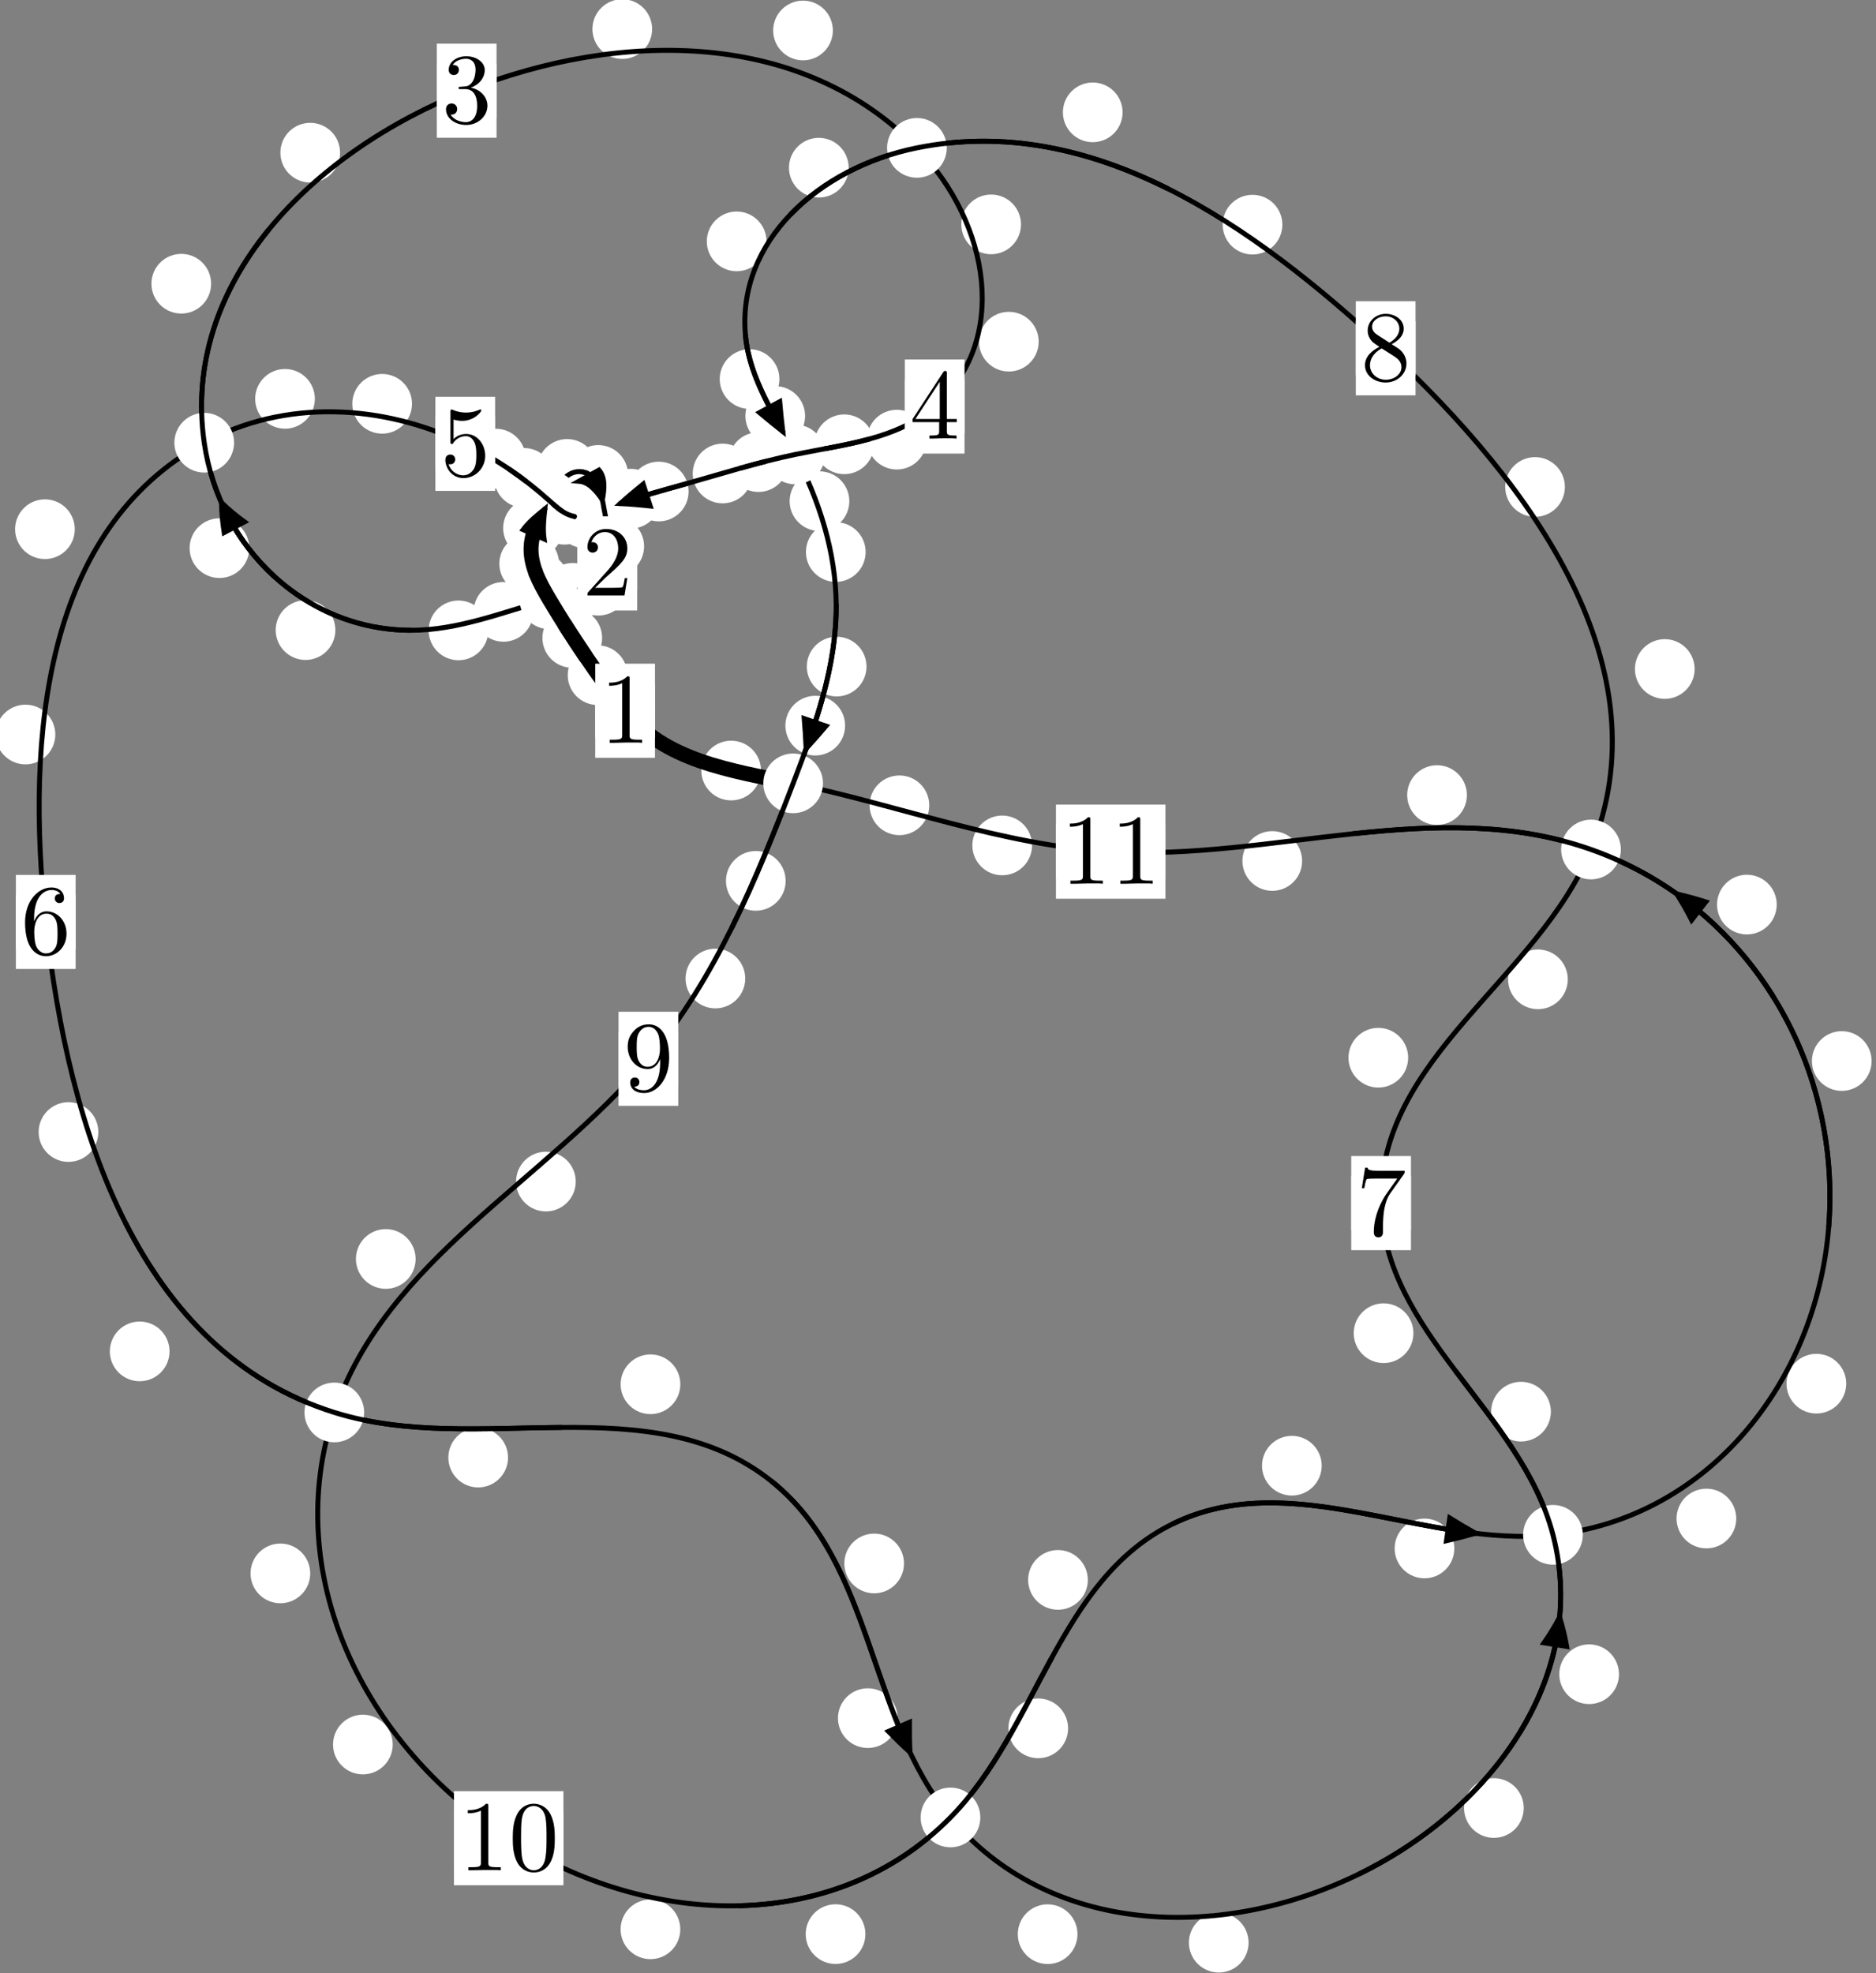 <?xml version="1.0"?>
<!-- Created by MetaPost 1.999 on 2021.07.05:2356 -->
<svg version="1.1" xmlns="http://www.w3.org/2000/svg" xmlns:xlink="http://www.w3.org/1999/xlink" width="187.842" height="197.567" viewBox="0 0 187.842 197.567">
<rect x="0" y="0" width="187.842" height="197.567" fill="#808080" stroke="none"/>
<!-- Original BoundingBox: -55.438110 -137.487930 132.403885 60.078598 -->
  <defs>
    <g transform="scale(0.01,0.01)" id="GLYPHcmr10_48">
      <path style="fill-rule: evenodd;" d="M460 -320C460 -400,455 -480,420 -554C374 -650,292 -666,250 -666C190 -666,117 -640,76 -547C44 -478,39 -400,39 -320C39 -245,43 -155,84 -79C127 2,200 22,249 22C303 22,379 1,423 -94C455 -163,460 -241,460 -320M249 -0C210 -0,151 -25,133 -121C122 -181,122 -273,122 -332C122 -396,122 -462,130 -516C149 -635,224 -644,249 -644C282 -644,348 -626,367 -527C377 -471,377 -395,377 -332C377 -257,377 -189,366 -125C351 -30,294 -0,249 -0"></path>
    </g>
    <g transform="scale(0.01,0.01)" id="GLYPHcmr10_49">
      <path style="fill-rule: evenodd;" d="M294 -640C294 -664,294 -666,271 -666C209 -602,121 -602,89 -602L89 -571C109 -571,168 -571,220 -597L220 -79C220 -43,217 -31,127 -31L95 -31L95 -0L257 -0L130 -3L217 -3L257 -3L297 -3L384 -3L419 -0L419 -31L387 -31C297 -31,294 -42,294 -79"></path>
    </g>
    <g transform="scale(0.01,0.01)" id="GLYPHcmr10_50">
      <path style="fill-rule: evenodd;" d="M127 -77L233 -180C389 -318,449 -372,449 -472C449 -586,359 -666,237 -666C124 -666,50 -574,50 -485C50 -429,100 -429,103 -429C120 -429,155 -441,155 -482C155 -508,137 -534,102 -534C94 -534,92 -534,89 -533C112 -598,166 -635,224 -635C315 -635,358 -554,358 -472C358 -392,308 -313,253 -251L61 -37C50 -26,50 -24,50 -0L421 -0L449 -174L424 -174C419 -144,412 -100,402 -85C395 -77,329 -77,307 -77"></path>
    </g>
    <g transform="scale(0.01,0.01)" id="GLYPHcmr10_51">
      <path style="fill-rule: evenodd;" d="M290 -352C372 -379,430 -449,430 -528C430 -610,342 -666,246 -666C145 -666,69 -606,69 -530C69 -497,91 -478,120 -478C151 -478,171 -500,171 -529C171 -579,124 -579,109 -579C140 -628,206 -641,242 -641C283 -641,338 -619,338 -529C338 -517,336 -459,310 -415C280 -367,246 -364,221 -363C213 -362,189 -360,182 -360C174 -359,167 -358,167 -348C167 -337,174 -337,191 -337L235 -337C317 -337,354 -269,354 -171C354 -35,285 -6,241 -6C198 -6,123 -23,88 -82C123 -77,154 -99,154 -137C154 -173,127 -193,98 -193C74 -193,42 -179,42 -135C42 -44,135 22,244 22C366 22,457 -69,457 -171C457 -253,394 -331,290 -352"></path>
    </g>
    <g transform="scale(0.01,0.01)" id="GLYPHcmr10_52">
      <path style="fill-rule: evenodd;" d="M294 -165L294 -78C294 -42,292 -31,218 -31L197 -31L197 -0L332 -0L238 -3L290 -3L332 -3L374 -3L427 -3L468 -0L468 -31L447 -31C373 -31,371 -42,371 -78L371 -165L471 -165L471 -196L371 -196L371 -651C371 -671,371 -677,355 -677C346 -677,343 -677,335 -665L28 -196L28 -165M300 -196L56 -196L300 -569"></path>
    </g>
    <g transform="scale(0.01,0.01)" id="GLYPHcmr10_53">
      <path style="fill-rule: evenodd;" d="M449 -201C449 -320,367 -420,259 -420C211 -420,168 -404,132 -369L132 -564C152 -558,185 -551,217 -551C340 -551,410 -642,410 -655C410 -661,407 -666,400 -666C399 -666,397 -666,392 -663C372 -654,323 -634,256 -634C216 -634,170 -641,123 -662C115 -665,113 -665,111 -665C101 -665,101 -657,101 -641L101 -345C101 -327,101 -319,115 -319C122 -319,124 -322,128 -328C139 -344,176 -398,257 -398C309 -398,334 -352,342 -334C358 -297,360 -258,360 -208C360 -173,360 -113,336 -71C312 -32,275 -6,229 -6C156 -6,99 -59,82 -118C85 -117,88 -116,99 -116C132 -116,149 -141,149 -165C149 -189,132 -214,99 -214C85 -214,50 -207,50 -161C50 -75,119 22,231 22C347 22,449 -74,449 -201"></path>
    </g>
    <g transform="scale(0.01,0.01)" id="GLYPHcmr10_54">
      <path style="fill-rule: evenodd;" d="M132 -328L132 -352C132 -605,256 -641,307 -641C331 -641,373 -635,395 -601C380 -601,340 -601,340 -556C340 -525,364 -510,386 -510C402 -510,432 -519,432 -558C432 -618,388 -666,305 -666C177 -666,42 -537,42 -316C42 -49,158 22,251 22C362 22,457 -72,457 -204C457 -331,368 -427,257 -427C189 -427,152 -376,132 -328M251 -6C188 -6,158 -66,152 -81C134 -128,134 -208,134 -226C134 -304,166 -404,256 -404C272 -404,318 -404,349 -342C367 -305,367 -254,367 -205C367 -157,367 -107,350 -71C320 -11,274 -6,251 -6"></path>
    </g>
    <g transform="scale(0.01,0.01)" id="GLYPHcmr10_55">
      <path style="fill-rule: evenodd;" d="M476 -609C485 -621,485 -623,485 -644L242 -644C120 -644,118 -657,114 -676L89 -676L56 -470L81 -470C84 -486,93 -549,106 -561C113 -567,191 -567,204 -567L411 -567C400 -551,321 -442,299 -409C209 -274,176 -135,176 -33C176 -23,176 22,222 22C268 22,268 -23,268 -33L268 -84C268 -139,271 -194,279 -248C283 -271,297 -357,341 -419"></path>
    </g>
    <g transform="scale(0.01,0.01)" id="GLYPHcmr10_56">
      <path style="fill-rule: evenodd;" d="M163 -457C117 -487,113 -521,113 -538C113 -599,178 -641,249 -641C322 -641,386 -589,386 -517C386 -460,347 -412,287 -377M309 -362C381 -399,430 -451,430 -517C430 -609,341 -666,250 -666C150 -666,69 -592,69 -499C69 -481,71 -436,113 -389C124 -377,161 -352,186 -335C128 -306,42 -250,42 -151C42 -45,144 22,249 22C362 22,457 -61,457 -168C457 -204,446 -249,408 -291C389 -312,373 -322,309 -362M209 -320L332 -242C360 -223,407 -193,407 -132C407 -58,332 -6,250 -6C164 -6,92 -68,92 -151C92 -209,124 -273,209 -320"></path>
    </g>
    <g transform="scale(0.01,0.01)" id="GLYPHcmr10_57">
      <path style="fill-rule: evenodd;" d="M367 -318L367 -286C367 -52,263 -6,205 -6C188 -6,134 -8,107 -42C151 -42,159 -71,159 -88C159 -119,135 -134,113 -134C97 -134,67 -125,67 -86C67 -19,121 22,206 22C335 22,457 -114,457 -329C457 -598,342 -666,253 -666C198 -666,149 -648,106 -603C65 -558,42 -516,42 -441C42 -316,130 -218,242 -218C303 -218,344 -260,367 -318M243 -241C227 -241,181 -241,150 -304C132 -341,132 -391,132 -440C132 -494,132 -541,153 -578C180 -628,218 -641,253 -641C299 -641,332 -607,349 -562C361 -530,365 -467,365 -421C365 -338,331 -241,243 -241"></path>
    </g>
  </defs>
  <path d="M62.825 67.597C62.825 66.804,62.51 66.044,61.949 65.484C61.389 64.923,60.629 64.608,59.836 64.608C59.043 64.608,58.283 64.923,57.723 65.484C57.162 66.044,56.847 66.804,56.847 67.597C56.847 68.39,57.162 69.15,57.723 69.71C58.283 70.271,59.043 70.586,59.836 70.586C60.629 70.586,61.389 70.271,61.949 69.71C62.51 69.15,62.825 68.39,62.825 67.597Z" style="fill: rgb(100%,100%,100%);stroke: none;"></path>
  <path d="M65.58 71.159C65.58 70.366,65.265 69.606,64.704 69.045C64.144 68.485,63.384 68.17,62.591 68.17C61.798 68.17,61.038 68.485,60.478 69.045C59.917 69.606,59.602 70.366,59.602 71.159C59.602 71.951,59.917 72.711,60.478 73.272C61.038 73.832,61.798 74.147,62.591 74.147C63.384 74.147,64.144 73.832,64.704 73.272C65.265 72.711,65.58 71.951,65.58 71.159Z" style="fill: rgb(100%,100%,100%);stroke: none;"></path>
  <path d="M56.966 58.28C56.966 57.487,56.651 56.727,56.091 56.166C55.53 55.606,54.77 55.291,53.977 55.291C53.185 55.291,52.425 55.606,51.864 56.166C51.304 56.727,50.989 57.487,50.989 58.28C50.989 59.072,51.304 59.833,51.864 60.393C52.425 60.954,53.185 61.268,53.977 61.268C54.77 61.268,55.53 60.954,56.091 60.393C56.651 59.833,56.966 59.072,56.966 58.28Z" style="fill: rgb(100%,100%,100%);stroke: none;"></path>
  <path d="M60.29 63.871C60.29 63.078,59.975 62.318,59.414 61.757C58.854 61.197,58.093 60.882,57.301 60.882C56.508 60.882,55.748 61.197,55.187 61.757C54.627 62.318,54.312 63.078,54.312 63.871C54.312 64.663,54.627 65.423,55.187 65.984C55.748 66.544,56.508 66.859,57.301 66.859C58.093 66.859,58.854 66.544,59.414 65.984C59.975 65.423,60.29 64.663,60.29 63.871Z" style="fill: rgb(100%,100%,100%);stroke: none;"></path>
  <path d="M56.36 52.874C56.36 52.082,56.045 51.322,55.484 50.761C54.924 50.201,54.164 49.886,53.371 49.886C52.578 49.886,51.818 50.201,51.258 50.761C50.697 51.322,50.382 52.082,50.382 52.874C50.382 53.667,50.697 54.427,51.258 54.988C51.818 55.548,52.578 55.863,53.371 55.863C54.164 55.863,54.924 55.548,55.484 54.988C56.045 54.427,56.36 53.667,56.36 52.874Z" style="fill: rgb(100%,100%,100%);stroke: none;"></path>
  <path d="M55.977 56.437C55.977 55.644,55.662 54.884,55.101 54.324C54.541 53.763,53.781 53.448,52.988 53.448C52.195 53.448,51.435 53.763,50.875 54.324C50.314 54.884,49.999 55.644,49.999 56.437C49.999 57.23,50.314 57.99,50.875 58.55C51.435 59.111,52.195 59.426,52.988 59.426C53.781 59.426,54.541 59.111,55.101 58.55C55.662 57.99,55.977 57.23,55.977 56.437Z" style="fill: rgb(100%,100%,100%);stroke: none;"></path>
  <path d="M58.772 48.599C58.772 47.806,58.457 47.046,57.896 46.486C57.336 45.925,56.576 45.61,55.783 45.61C54.99 45.61,54.23 45.925,53.67 46.486C53.109 47.046,52.794 47.806,52.794 48.599C52.794 49.392,53.109 50.152,53.67 50.712C54.23 51.273,54.99 51.588,55.783 51.588C56.576 51.588,57.336 51.273,57.896 50.712C58.457 50.152,58.772 49.392,58.772 48.599Z" style="fill: rgb(100%,100%,100%);stroke: none;"></path>
  <path d="M57.27 51.526C57.27 50.733,56.955 49.973,56.394 49.412C55.834 48.852,55.074 48.537,54.281 48.537C53.488 48.537,52.728 48.852,52.168 49.412C51.607 49.973,51.292 50.733,51.292 51.526C51.292 52.318,51.607 53.079,52.168 53.639C52.728 54.2,53.488 54.515,54.281 54.515C55.074 54.515,55.834 54.2,56.394 53.639C56.955 53.079,57.27 52.318,57.27 51.526Z" style="fill: rgb(100%,100%,100%);stroke: none;"></path>
  <path d="M62.891 47.551C62.891 46.758,62.576 45.998,62.016 45.438C61.455 44.877,60.695 44.562,59.903 44.562C59.11 44.562,58.35 44.877,57.789 45.438C57.229 45.998,56.914 46.758,56.914 47.551C56.914 48.344,57.229 49.104,57.789 49.664C58.35 50.225,59.11 50.54,59.903 50.54C60.695 50.54,61.455 50.225,62.016 49.664C62.576 49.104,62.891 48.344,62.891 47.551Z" style="fill: rgb(100%,100%,100%);stroke: none;"></path>
  <path d="M59.772 46.948C59.772 46.155,59.457 45.395,58.897 44.835C58.336 44.274,57.576 43.959,56.784 43.959C55.991 43.959,55.231 44.274,54.67 44.835C54.11 45.395,53.795 46.155,53.795 46.948C53.795 47.741,54.11 48.501,54.67 49.061C55.231 49.622,55.991 49.937,56.784 49.937C57.576 49.937,58.336 49.622,58.897 49.061C59.457 48.501,59.772 47.741,59.772 46.948Z" style="fill: rgb(100%,100%,100%);stroke: none;"></path>
  <path d="M63.8 52.844C63.8 52.052,63.485 51.292,62.924 50.731C62.364 50.171,61.604 49.856,60.811 49.856C60.018 49.856,59.258 50.171,58.698 50.731C58.137 51.292,57.822 52.052,57.822 52.844C57.822 53.637,58.137 54.397,58.698 54.958C59.258 55.518,60.018 55.833,60.811 55.833C61.604 55.833,62.364 55.518,62.924 54.958C63.485 54.397,63.8 53.637,63.8 52.844Z" style="fill: rgb(100%,100%,100%);stroke: none;"></path>
  <path d="M63.208 49.405C63.208 48.612,62.893 47.852,62.332 47.292C61.772 46.731,61.012 46.416,60.219 46.416C59.426 46.416,58.666 46.731,58.106 47.292C57.545 47.852,57.23 48.612,57.23 49.405C57.23 50.198,57.545 50.958,58.106 51.518C58.666 52.079,59.426 52.394,60.219 52.394C61.012 52.394,61.772 52.079,62.332 51.518C62.893 50.958,63.208 50.198,63.208 49.405Z" style="fill: rgb(100%,100%,100%);stroke: none;"></path>
  <path d="M62.898 58.639C62.898 57.846,62.583 57.086,62.023 56.526C61.462 55.965,60.702 55.65,59.91 55.65C59.117 55.65,58.357 55.965,57.796 56.526C57.236 57.086,56.921 57.846,56.921 58.639C56.921 59.432,57.236 60.192,57.796 60.752C58.357 61.313,59.117 61.628,59.91 61.628C60.702 61.628,61.462 61.313,62.023 60.752C62.583 60.192,62.898 59.432,62.898 58.639Z" style="fill: rgb(100%,100%,100%);stroke: none;"></path>
  <path d="M64.493 54.697C64.493 53.904,64.178 53.144,63.618 52.583C63.057 52.023,62.297 51.708,61.504 51.708C60.712 51.708,59.952 52.023,59.391 52.583C58.831 53.144,58.516 53.904,58.516 54.697C58.516 55.489,58.831 56.25,59.391 56.81C59.952 57.371,60.712 57.686,61.504 57.686C62.297 57.686,63.057 57.371,63.618 56.81C64.178 56.25,64.493 55.489,64.493 54.697Z" style="fill: rgb(100%,100%,100%);stroke: none;"></path>
  <path d="M53.398 61.259C53.398 60.466,53.083 59.706,52.522 59.145C51.962 58.585,51.201 58.27,50.409 58.27C49.616 58.27,48.856 58.585,48.295 59.145C47.735 59.706,47.42 60.466,47.42 61.259C47.42 62.051,47.735 62.812,48.295 63.372C48.856 63.933,49.616 64.247,50.409 64.247C51.201 64.247,51.962 63.933,52.522 63.372C53.083 62.812,53.398 62.051,53.398 61.259Z" style="fill: rgb(100%,100%,100%);stroke: none;"></path>
  <path d="M60.334 59.357C60.334 58.564,60.019 57.804,59.459 57.244C58.898 56.683,58.138 56.368,57.346 56.368C56.553 56.368,55.793 56.683,55.232 57.244C54.672 57.804,54.357 58.564,54.357 59.357C54.357 60.15,54.672 60.91,55.232 61.47C55.793 62.031,56.553 62.346,57.346 62.346C58.138 62.346,58.898 62.031,59.459 61.47C60.019 60.91,60.334 60.15,60.334 59.357Z" style="fill: rgb(100%,100%,100%);stroke: none;"></path>
  <path d="M33.581 63.085C33.581 62.292,33.266 61.532,32.705 60.971C32.145 60.411,31.385 60.096,30.592 60.096C29.799 60.096,29.039 60.411,28.479 60.971C27.918 61.532,27.603 62.292,27.603 63.085C27.603 63.877,27.918 64.638,28.479 65.198C29.039 65.759,29.799 66.073,30.592 66.073C31.385 66.073,32.145 65.759,32.705 65.198C33.266 64.638,33.581 63.877,33.581 63.085Z" style="fill: rgb(100%,100%,100%);stroke: none;"></path>
  <path d="M48.897 63.113C48.897 62.32,48.582 61.56,48.021 61C47.461 60.439,46.7 60.124,45.908 60.124C45.115 60.124,44.355 60.439,43.794 61C43.234 61.56,42.919 62.32,42.919 63.113C42.919 63.906,43.234 64.666,43.794 65.226C44.355 65.787,45.115 66.102,45.908 66.102C46.7 66.102,47.461 65.787,48.021 65.226C48.582 64.666,48.897 63.906,48.897 63.113Z" style="fill: rgb(100%,100%,100%);stroke: none;"></path>
  <path d="M21.14 28.406C21.14 27.613,20.825 26.853,20.265 26.293C19.704 25.732,18.944 25.417,18.151 25.417C17.359 25.417,16.598 25.732,16.038 26.293C15.477 26.853,15.163 27.613,15.163 28.406C15.163 29.199,15.477 29.959,16.038 30.519C16.598 31.08,17.359 31.395,18.151 31.395C18.944 31.395,19.704 31.08,20.265 30.519C20.825 29.959,21.14 29.199,21.14 28.406Z" style="fill: rgb(100%,100%,100%);stroke: none;"></path>
  <path d="M24.962 54.881C24.962 54.088,24.647 53.328,24.086 52.768C23.526 52.207,22.766 51.892,21.973 51.892C21.18 51.892,20.42 52.207,19.86 52.768C19.299 53.328,18.984 54.088,18.984 54.881C18.984 55.674,19.299 56.434,19.86 56.994C20.42 57.555,21.18 57.87,21.973 57.87C22.766 57.87,23.526 57.555,24.086 56.994C24.647 56.434,24.962 55.674,24.962 54.881Z" style="fill: rgb(100%,100%,100%);stroke: none;"></path>
  <path d="M65.296 2.91C65.296 2.117,64.981 1.357,64.421 0.797C63.86 0.236,63.1 -0.079,62.307 -0.079C61.515 -0.079,60.755 0.236,60.194 0.797C59.634 1.357,59.319 2.117,59.319 2.91C59.319 3.703,59.634 4.463,60.194 5.023C60.755 5.584,61.515 5.899,62.307 5.899C63.1 5.899,63.86 5.584,64.421 5.023C64.981 4.463,65.296 3.703,65.296 2.91Z" style="fill: rgb(100%,100%,100%);stroke: none;"></path>
  <path d="M34.051 15.287C34.051 14.494,33.737 13.734,33.176 13.173C32.616 12.613,31.855 12.298,31.063 12.298C30.27 12.298,29.51 12.613,28.949 13.173C28.389 13.734,28.074 14.494,28.074 15.287C28.074 16.079,28.389 16.839,28.949 17.4C29.51 17.96,30.27 18.275,31.063 18.275C31.855 18.275,32.616 17.96,33.176 17.4C33.737 16.839,34.051 16.079,34.051 15.287Z" style="fill: rgb(100%,100%,100%);stroke: none;"></path>
  <path d="M102.231 22.465C102.231 21.673,101.916 20.912,101.355 20.352C100.795 19.791,100.035 19.477,99.242 19.477C98.449 19.477,97.689 19.791,97.129 20.352C96.568 20.912,96.253 21.673,96.253 22.465C96.253 23.258,96.568 24.018,97.129 24.579C97.689 25.139,98.449 25.454,99.242 25.454C100.035 25.454,100.795 25.139,101.355 24.579C101.916 24.018,102.231 23.258,102.231 22.465Z" style="fill: rgb(100%,100%,100%);stroke: none;"></path>
  <path d="M83.394 3.052C83.394 2.259,83.08 1.499,82.519 0.939C81.959 0.378,81.198 0.063,80.406 0.063C79.613 0.063,78.853 0.378,78.292 0.939C77.732 1.499,77.417 2.259,77.417 3.052C77.417 3.845,77.732 4.605,78.292 5.165C78.853 5.726,79.613 6.041,80.406 6.041C81.198 6.041,81.959 5.726,82.519 5.165C83.08 4.605,83.394 3.845,83.394 3.052Z" style="fill: rgb(100%,100%,100%);stroke: none;"></path>
  <path d="M92.786 44.016C92.786 43.224,92.471 42.464,91.91 41.903C91.35 41.343,90.59 41.028,89.797 41.028C89.004 41.028,88.244 41.343,87.684 41.903C87.123 42.464,86.808 43.224,86.808 44.016C86.808 44.809,87.123 45.569,87.684 46.13C88.244 46.69,89.004 47.005,89.797 47.005C90.59 47.005,91.35 46.69,91.91 46.13C92.471 45.569,92.786 44.809,92.786 44.016Z" style="fill: rgb(100%,100%,100%);stroke: none;"></path>
  <path d="M104.002 34.208C104.002 33.415,103.687 32.655,103.127 32.095C102.566 31.534,101.806 31.219,101.014 31.219C100.221 31.219,99.461 31.534,98.9 32.095C98.34 32.655,98.025 33.415,98.025 34.208C98.025 35.001,98.34 35.761,98.9 36.321C99.461 36.882,100.221 37.197,101.014 37.197C101.806 37.197,102.566 36.882,103.127 36.321C103.687 35.761,104.002 35.001,104.002 34.208Z" style="fill: rgb(100%,100%,100%);stroke: none;"></path>
  <path d="M78.931 46.266C78.931 45.473,78.616 44.713,78.056 44.152C77.495 43.592,76.735 43.277,75.942 43.277C75.15 43.277,74.389 43.592,73.829 44.152C73.269 44.713,72.954 45.473,72.954 46.266C72.954 47.058,73.269 47.819,73.829 48.379C74.389 48.94,75.15 49.254,75.942 49.254C76.735 49.254,77.495 48.94,78.056 48.379C78.616 47.819,78.931 47.058,78.931 46.266Z" style="fill: rgb(100%,100%,100%);stroke: none;"></path>
  <path d="M87.523 44.482C87.523 43.69,87.208 42.93,86.648 42.369C86.087 41.809,85.327 41.494,84.534 41.494C83.742 41.494,82.982 41.809,82.421 42.369C81.861 42.93,81.546 43.69,81.546 44.482C81.546 45.275,81.861 46.035,82.421 46.596C82.982 47.156,83.742 47.471,84.534 47.471C85.327 47.471,86.087 47.156,86.648 46.596C87.208 46.035,87.523 45.275,87.523 44.482Z" style="fill: rgb(100%,100%,100%);stroke: none;"></path>
  <path d="M68.948 49.211C68.948 48.418,68.633 47.658,68.073 47.097C67.513 46.537,66.752 46.222,65.96 46.222C65.167 46.222,64.407 46.537,63.846 47.097C63.286 47.658,62.971 48.418,62.971 49.211C62.971 50.003,63.286 50.764,63.846 51.324C64.407 51.885,65.167 52.199,65.96 52.199C66.752 52.199,67.513 51.885,68.073 51.324C68.633 50.764,68.948 50.003,68.948 49.211Z" style="fill: rgb(100%,100%,100%);stroke: none;"></path>
  <path d="M75.341 47.405C75.341 46.613,75.026 45.852,74.465 45.292C73.905 44.732,73.145 44.417,72.352 44.417C71.559 44.417,70.799 44.732,70.239 45.292C69.678 45.852,69.363 46.613,69.363 47.405C69.363 48.198,69.678 48.958,70.239 49.519C70.799 50.079,71.559 50.394,72.352 50.394C73.145 50.394,73.905 50.079,74.465 49.519C75.026 48.958,75.341 48.198,75.341 47.405Z" style="fill: rgb(100%,100%,100%);stroke: none;"></path>
  <path d="M62.53 51.434C62.53 50.641,62.215 49.881,61.654 49.32C61.094 48.76,60.334 48.445,59.541 48.445C58.748 48.445,57.988 48.76,57.428 49.32C56.867 49.881,56.552 50.641,56.552 51.434C56.552 52.226,56.867 52.987,57.428 53.547C57.988 54.107,58.748 54.422,59.541 54.422C60.334 54.422,61.094 54.107,61.654 53.547C62.215 52.987,62.53 52.226,62.53 51.434Z" style="fill: rgb(100%,100%,100%);stroke: none;"></path>
  <path d="M66.149 49.928C66.149 49.135,65.835 48.375,65.274 47.815C64.714 47.254,63.953 46.939,63.161 46.939C62.368 46.939,61.608 47.254,61.047 47.815C60.487 48.375,60.172 49.135,60.172 49.928C60.172 50.721,60.487 51.481,61.047 52.041C61.608 52.602,62.368 52.917,63.161 52.917C63.953 52.917,64.714 52.602,65.274 52.041C65.835 51.481,66.149 50.721,66.149 49.928Z" style="fill: rgb(100%,100%,100%);stroke: none;"></path>
  <path d="M59.513 51.535C59.513 50.742,59.198 49.982,58.637 49.421C58.077 48.861,57.317 48.546,56.524 48.546C55.731 48.546,54.971 48.861,54.411 49.421C53.85 49.982,53.535 50.742,53.535 51.535C53.535 52.327,53.85 53.088,54.411 53.648C54.971 54.209,55.731 54.524,56.524 54.524C57.317 54.524,58.077 54.209,58.637 53.648C59.198 53.088,59.513 52.327,59.513 51.535Z" style="fill: rgb(100%,100%,100%);stroke: none;"></path>
  <path d="M61.542 51.885C61.542 51.092,61.227 50.332,60.666 49.772C60.106 49.211,59.346 48.896,58.553 48.896C57.76 48.896,57 49.211,56.44 49.772C55.879 50.332,55.564 51.092,55.564 51.885C55.564 52.678,55.879 53.438,56.44 53.998C57 54.559,57.76 54.874,58.553 54.874C59.346 54.874,60.106 54.559,60.666 53.998C61.227 53.438,61.542 52.678,61.542 51.885Z" style="fill: rgb(100%,100%,100%);stroke: none;"></path>
  <path d="M55.463 47.845C55.463 47.053,55.148 46.292,54.587 45.732C54.027 45.172,53.266 44.857,52.474 44.857C51.681 44.857,50.921 45.172,50.36 45.732C49.8 46.292,49.485 47.053,49.485 47.845C49.485 48.638,49.8 49.398,50.36 49.959C50.921 50.519,51.681 50.834,52.474 50.834C53.266 50.834,54.027 50.519,54.587 49.959C55.148 49.398,55.463 48.638,55.463 47.845Z" style="fill: rgb(100%,100%,100%);stroke: none;"></path>
  <path d="M58.743 50.805C58.743 50.013,58.428 49.253,57.867 48.692C57.307 48.132,56.547 47.817,55.754 47.817C54.961 47.817,54.201 48.132,53.641 48.692C53.08 49.253,52.765 50.013,52.765 50.805C52.765 51.598,53.08 52.358,53.641 52.919C54.201 53.479,54.961 53.794,55.754 53.794C56.547 53.794,57.307 53.479,57.867 52.919C58.428 52.358,58.743 51.598,58.743 50.805Z" style="fill: rgb(100%,100%,100%);stroke: none;"></path>
  <path d="M41.253 40.429C41.253 39.636,40.938 38.876,40.377 38.316C39.817 37.755,39.057 37.44,38.264 37.44C37.471 37.44,36.711 37.755,36.151 38.316C35.59 38.876,35.275 39.636,35.275 40.429C35.275 41.222,35.59 41.982,36.151 42.542C36.711 43.103,37.471 43.418,38.264 43.418C39.057 43.418,39.817 43.103,40.377 42.542C40.938 41.982,41.253 41.222,41.253 40.429Z" style="fill: rgb(100%,100%,100%);stroke: none;"></path>
  <path d="M52.639 45.915C52.639 45.123,52.324 44.363,51.763 43.802C51.203 43.242,50.443 42.927,49.65 42.927C48.857 42.927,48.097 43.242,47.537 43.802C46.976 44.363,46.661 45.123,46.661 45.915C46.661 46.708,46.976 47.468,47.537 48.029C48.097 48.589,48.857 48.904,49.65 48.904C50.443 48.904,51.203 48.589,51.763 48.029C52.324 47.468,52.639 46.708,52.639 45.915Z" style="fill: rgb(100%,100%,100%);stroke: none;"></path>
  <path d="M7.488 52.983C7.488 52.191,7.173 51.43,6.613 50.87C6.052 50.309,5.292 49.995,4.499 49.995C3.707 49.995,2.946 50.309,2.386 50.87C1.825 51.43,1.511 52.191,1.511 52.983C1.511 53.776,1.825 54.536,2.386 55.097C2.946 55.657,3.707 55.972,4.499 55.972C5.292 55.972,6.052 55.657,6.613 55.097C7.173 54.536,7.488 53.776,7.488 52.983Z" style="fill: rgb(100%,100%,100%);stroke: none;"></path>
  <path d="M31.527 39.932C31.527 39.139,31.212 38.379,30.651 37.818C30.091 37.258,29.331 36.943,28.538 36.943C27.745 36.943,26.985 37.258,26.425 37.818C25.864 38.379,25.549 39.139,25.549 39.932C25.549 40.724,25.864 41.484,26.425 42.045C26.985 42.605,27.745 42.92,28.538 42.92C29.331 42.92,30.091 42.605,30.651 42.045C31.212 41.484,31.527 40.724,31.527 39.932Z" style="fill: rgb(100%,100%,100%);stroke: none;"></path>
  <path d="M9.845 113.34C9.845 112.547,9.53 111.787,8.97 111.226C8.409 110.666,7.649 110.351,6.856 110.351C6.064 110.351,5.304 110.666,4.743 111.226C4.183 111.787,3.868 112.547,3.868 113.34C3.868 114.132,4.183 114.892,4.743 115.453C5.304 116.013,6.064 116.328,6.856 116.328C7.649 116.328,8.409 116.013,8.97 115.453C9.53 114.892,9.845 114.132,9.845 113.34Z" style="fill: rgb(100%,100%,100%);stroke: none;"></path>
  <path d="M5.539 73.539C5.539 72.746,5.224 71.986,4.664 71.426C4.103 70.865,3.343 70.55,2.551 70.55C1.758 70.55,0.998 70.865,0.437 71.426C-0.123 71.986,-0.438 72.746,-0.438 73.539C-0.438 74.332,-0.123 75.092,0.437 75.652C0.998 76.213,1.758 76.528,2.551 76.528C3.343 76.528,4.103 76.213,4.664 75.652C5.224 75.092,5.539 74.332,5.539 73.539Z" style="fill: rgb(100%,100%,100%);stroke: none;"></path>
  <path d="M50.87 145.931C50.87 145.138,50.555 144.378,49.994 143.817C49.434 143.257,48.674 142.942,47.881 142.942C47.088 142.942,46.328 143.257,45.768 143.817C45.207 144.378,44.892 145.138,44.892 145.931C44.892 146.723,45.207 147.483,45.768 148.044C46.328 148.604,47.088 148.919,47.881 148.919C48.674 148.919,49.434 148.604,49.994 148.044C50.555 147.483,50.87 146.723,50.87 145.931Z" style="fill: rgb(100%,100%,100%);stroke: none;"></path>
  <path d="M16.975 135.3C16.975 134.507,16.66 133.747,16.1 133.186C15.54 132.626,14.779 132.311,13.987 132.311C13.194 132.311,12.434 132.626,11.873 133.186C11.313 133.747,10.998 134.507,10.998 135.3C10.998 136.092,11.313 136.852,11.873 137.413C12.434 137.973,13.194 138.288,13.987 138.288C14.779 138.288,15.54 137.973,16.1 137.413C16.66 136.852,16.975 136.092,16.975 135.3Z" style="fill: rgb(100%,100%,100%);stroke: none;"></path>
  <path d="M90.517 156.532C90.517 155.739,90.202 154.979,89.642 154.418C89.081 153.858,88.321 153.543,87.529 153.543C86.736 153.543,85.976 153.858,85.415 154.418C84.855 154.979,84.54 155.739,84.54 156.532C84.54 157.324,84.855 158.084,85.415 158.645C85.976 159.205,86.736 159.52,87.529 159.52C88.321 159.52,89.081 159.205,89.642 158.645C90.202 158.084,90.517 157.324,90.517 156.532Z" style="fill: rgb(100%,100%,100%);stroke: none;"></path>
  <path d="M68.121 138.592C68.121 137.799,67.806 137.039,67.245 136.479C66.685 135.918,65.925 135.603,65.132 135.603C64.339 135.603,63.579 135.918,63.019 136.479C62.458 137.039,62.143 137.799,62.143 138.592C62.143 139.385,62.458 140.145,63.019 140.705C63.579 141.266,64.339 141.581,65.132 141.581C65.925 141.581,66.685 141.266,67.245 140.705C67.806 140.145,68.121 139.385,68.121 138.592Z" style="fill: rgb(100%,100%,100%);stroke: none;"></path>
  <path d="M107.888 193.648C107.888 192.855,107.573 192.095,107.013 191.534C106.452 190.974,105.692 190.659,104.899 190.659C104.107 190.659,103.346 190.974,102.786 191.534C102.225 192.095,101.911 192.855,101.911 193.648C101.911 194.44,102.225 195.2,102.786 195.761C103.346 196.321,104.107 196.636,104.899 196.636C105.692 196.636,106.452 196.321,107.013 195.761C107.573 195.2,107.888 194.44,107.888 193.648Z" style="fill: rgb(100%,100%,100%);stroke: none;"></path>
  <path d="M89.881 172.02C89.881 171.227,89.566 170.467,89.006 169.906C88.446 169.346,87.685 169.031,86.893 169.031C86.1 169.031,85.34 169.346,84.779 169.906C84.219 170.467,83.904 171.227,83.904 172.02C83.904 172.812,84.219 173.572,84.779 174.133C85.34 174.693,86.1 175.008,86.893 175.008C87.685 175.008,88.446 174.693,89.006 174.133C89.566 173.572,89.881 172.812,89.881 172.02Z" style="fill: rgb(100%,100%,100%);stroke: none;"></path>
  <path d="M152.57 181.017C152.57 180.224,152.255 179.464,151.695 178.904C151.134 178.343,150.374 178.028,149.581 178.028C148.789 178.028,148.029 178.343,147.468 178.904C146.908 179.464,146.593 180.224,146.593 181.017C146.593 181.81,146.908 182.57,147.468 183.13C148.029 183.691,148.789 184.006,149.581 184.006C150.374 184.006,151.134 183.691,151.695 183.13C152.255 182.57,152.57 181.81,152.57 181.017Z" style="fill: rgb(100%,100%,100%);stroke: none;"></path>
  <path d="M125.021 194.499C125.021 193.706,124.706 192.946,124.145 192.386C123.585 191.825,122.825 191.51,122.032 191.51C121.239 191.51,120.479 191.825,119.919 192.386C119.358 192.946,119.043 193.706,119.043 194.499C119.043 195.292,119.358 196.052,119.919 196.613C120.479 197.173,121.239 197.488,122.032 197.488C122.825 197.488,123.585 197.173,124.145 196.613C124.706 196.052,125.021 195.292,125.021 194.499Z" style="fill: rgb(100%,100%,100%);stroke: none;"></path>
  <path d="M155.288 141.333C155.288 140.54,154.973 139.78,154.412 139.219C153.852 138.659,153.092 138.344,152.299 138.344C151.506 138.344,150.746 138.659,150.186 139.219C149.625 139.78,149.31 140.54,149.31 141.333C149.31 142.125,149.625 142.885,150.186 143.446C150.746 144.006,151.506 144.321,152.299 144.321C153.092 144.321,153.852 144.006,154.412 143.446C154.973 142.885,155.288 142.125,155.288 141.333Z" style="fill: rgb(100%,100%,100%);stroke: none;"></path>
  <path d="M162.107 167.622C162.107 166.829,161.792 166.069,161.232 165.509C160.671 164.948,159.911 164.633,159.118 164.633C158.326 164.633,157.565 164.948,157.005 165.509C156.444 166.069,156.129 166.829,156.129 167.622C156.129 168.415,156.444 169.175,157.005 169.735C157.565 170.296,158.326 170.611,159.118 170.611C159.911 170.611,160.671 170.296,161.232 169.735C161.792 169.175,162.107 168.415,162.107 167.622Z" style="fill: rgb(100%,100%,100%);stroke: none;"></path>
  <path d="M140.998 105.897C140.998 105.105,140.684 104.344,140.123 103.784C139.563 103.223,138.802 102.908,138.01 102.908C137.217 102.908,136.457 103.223,135.896 103.784C135.336 104.344,135.021 105.105,135.021 105.897C135.021 106.69,135.336 107.45,135.896 108.011C136.457 108.571,137.217 108.886,138.01 108.886C138.802 108.886,139.563 108.571,140.123 108.011C140.684 107.45,140.998 106.69,140.998 105.897Z" style="fill: rgb(100%,100%,100%);stroke: none;"></path>
  <path d="M141.525 133.478C141.525 132.685,141.21 131.925,140.65 131.365C140.089 130.804,139.329 130.489,138.537 130.489C137.744 130.489,136.984 130.804,136.423 131.365C135.863 131.925,135.548 132.685,135.548 133.478C135.548 134.271,135.863 135.031,136.423 135.591C136.984 136.152,137.744 136.467,138.537 136.467C139.329 136.467,140.089 136.152,140.65 135.591C141.21 135.031,141.525 134.271,141.525 133.478Z" style="fill: rgb(100%,100%,100%);stroke: none;"></path>
  <path d="M169.681 66.981C169.681 66.188,169.366 65.428,168.805 64.867C168.245 64.307,167.485 63.992,166.692 63.992C165.899 63.992,165.139 64.307,164.579 64.867C164.018 65.428,163.703 66.188,163.703 66.981C163.703 67.773,164.018 68.533,164.579 69.094C165.139 69.654,165.899 69.969,166.692 69.969C167.485 69.969,168.245 69.654,168.805 69.094C169.366 68.533,169.681 67.773,169.681 66.981Z" style="fill: rgb(100%,100%,100%);stroke: none;"></path>
  <path d="M156.982 98.051C156.982 97.258,156.667 96.498,156.106 95.937C155.546 95.377,154.786 95.062,153.993 95.062C153.2 95.062,152.44 95.377,151.88 95.937C151.319 96.498,151.004 97.258,151.004 98.051C151.004 98.843,151.319 99.603,151.88 100.164C152.44 100.724,153.2 101.039,153.993 101.039C154.786 101.039,155.546 100.724,156.106 100.164C156.667 99.603,156.982 98.843,156.982 98.051Z" style="fill: rgb(100%,100%,100%);stroke: none;"></path>
  <path d="M128.401 22.493C128.401 21.7,128.087 20.94,127.526 20.379C126.966 19.819,126.205 19.504,125.413 19.504C124.62 19.504,123.86 19.819,123.299 20.379C122.739 20.94,122.424 21.7,122.424 22.493C122.424 23.285,122.739 24.046,123.299 24.606C123.86 25.166,124.62 25.481,125.413 25.481C126.205 25.481,126.966 25.166,127.526 24.606C128.087 24.046,128.401 23.285,128.401 22.493Z" style="fill: rgb(100%,100%,100%);stroke: none;"></path>
  <path d="M156.692 48.756C156.692 47.963,156.377 47.203,155.817 46.643C155.256 46.082,154.496 45.767,153.703 45.767C152.911 45.767,152.151 46.082,151.59 46.643C151.03 47.203,150.715 47.963,150.715 48.756C150.715 49.549,151.03 50.309,151.59 50.869C152.151 51.43,152.911 51.745,153.703 51.745C154.496 51.745,155.256 51.43,155.817 50.869C156.377 50.309,156.692 49.549,156.692 48.756Z" style="fill: rgb(100%,100%,100%);stroke: none;"></path>
  <path d="M84.976 16.79C84.976 15.997,84.661 15.237,84.1 14.676C83.54 14.116,82.78 13.801,81.987 13.801C81.194 13.801,80.434 14.116,79.874 14.676C79.313 15.237,78.998 15.997,78.998 16.79C78.998 17.582,79.313 18.342,79.874 18.903C80.434 19.463,81.194 19.778,81.987 19.778C82.78 19.778,83.54 19.463,84.1 18.903C84.661 18.342,84.976 17.582,84.976 16.79Z" style="fill: rgb(100%,100%,100%);stroke: none;"></path>
  <path d="M112.405 11.247C112.405 10.455,112.09 9.695,111.529 9.134C110.969 8.574,110.209 8.259,109.416 8.259C108.623 8.259,107.863 8.574,107.303 9.134C106.742 9.695,106.427 10.455,106.427 11.247C106.427 12.04,106.742 12.8,107.303 13.361C107.863 13.921,108.623 14.236,109.416 14.236C110.209 14.236,110.969 13.921,111.529 13.361C112.09 12.8,112.405 12.04,112.405 11.247Z" style="fill: rgb(100%,100%,100%);stroke: none;"></path>
  <path d="M78.042 37.952C78.042 37.159,77.727 36.399,77.166 35.839C76.606 35.278,75.846 34.963,75.053 34.963C74.26 34.963,73.5 35.278,72.94 35.839C72.379 36.399,72.064 37.159,72.064 37.952C72.064 38.745,72.379 39.505,72.94 40.065C73.5 40.626,74.26 40.941,75.053 40.941C75.846 40.941,76.606 40.626,77.166 40.065C77.727 39.505,78.042 38.745,78.042 37.952Z" style="fill: rgb(100%,100%,100%);stroke: none;"></path>
  <path d="M76.748 24.166C76.748 23.373,76.433 22.613,75.873 22.053C75.312 21.492,74.552 21.177,73.76 21.177C72.967 21.177,72.207 21.492,71.646 22.053C71.086 22.613,70.771 23.373,70.771 24.166C70.771 24.959,71.086 25.719,71.646 26.279C72.207 26.84,72.967 27.155,73.76 27.155C74.552 27.155,75.312 26.84,75.873 26.279C76.433 25.719,76.748 24.959,76.748 24.166Z" style="fill: rgb(100%,100%,100%);stroke: none;"></path>
  <path d="M85.043 50.176C85.043 49.383,84.728 48.623,84.167 48.063C83.607 47.502,82.847 47.187,82.054 47.187C81.261 47.187,80.501 47.502,79.941 48.063C79.38 48.623,79.065 49.383,79.065 50.176C79.065 50.969,79.38 51.729,79.941 52.289C80.501 52.85,81.261 53.165,82.054 53.165C82.847 53.165,83.607 52.85,84.167 52.289C84.728 51.729,85.043 50.969,85.043 50.176Z" style="fill: rgb(100%,100%,100%);stroke: none;"></path>
  <path d="M80.613 41.649C80.613 40.856,80.298 40.096,79.738 39.536C79.177 38.975,78.417 38.66,77.624 38.66C76.832 38.66,76.072 38.975,75.511 39.536C74.951 40.096,74.636 40.856,74.636 41.649C74.636 42.442,74.951 43.202,75.511 43.762C76.072 44.323,76.832 44.638,77.624 44.638C78.417 44.638,79.177 44.323,79.738 43.762C80.298 43.202,80.613 42.442,80.613 41.649Z" style="fill: rgb(100%,100%,100%);stroke: none;"></path>
  <path d="M86.764 66.737C86.764 65.945,86.449 65.184,85.888 64.624C85.328 64.063,84.567 63.749,83.775 63.749C82.982 63.749,82.222 64.063,81.661 64.624C81.101 65.184,80.786 65.945,80.786 66.737C80.786 67.53,81.101 68.29,81.661 68.851C82.222 69.411,82.982 69.726,83.775 69.726C84.567 69.726,85.328 69.411,85.888 68.851C86.449 68.29,86.764 67.53,86.764 66.737Z" style="fill: rgb(100%,100%,100%);stroke: none;"></path>
  <path d="M86.675 55.269C86.675 54.476,86.36 53.716,85.799 53.156C85.239 52.595,84.479 52.28,83.686 52.28C82.893 52.28,82.133 52.595,81.573 53.156C81.012 53.716,80.697 54.476,80.697 55.269C80.697 56.062,81.012 56.822,81.573 57.382C82.133 57.943,82.893 58.258,83.686 58.258C84.479 58.258,85.239 57.943,85.799 57.382C86.36 56.822,86.675 56.062,86.675 55.269Z" style="fill: rgb(100%,100%,100%);stroke: none;"></path>
  <path d="M78.667 88.191C78.667 87.398,78.352 86.638,77.791 86.078C77.231 85.517,76.471 85.202,75.678 85.202C74.885 85.202,74.125 85.517,73.565 86.078C73.004 86.638,72.689 87.398,72.689 88.191C72.689 88.984,73.004 89.744,73.565 90.304C74.125 90.865,74.885 91.18,75.678 91.18C76.471 91.18,77.231 90.865,77.791 90.304C78.352 89.744,78.667 88.984,78.667 88.191Z" style="fill: rgb(100%,100%,100%);stroke: none;"></path>
  <path d="M84.619 72.651C84.619 71.858,84.304 71.098,83.743 70.537C83.183 69.977,82.423 69.662,81.63 69.662C80.837 69.662,80.077 69.977,79.517 70.537C78.956 71.098,78.641 71.858,78.641 72.651C78.641 73.443,78.956 74.204,79.517 74.764C80.077 75.324,80.837 75.639,81.63 75.639C82.423 75.639,83.183 75.324,83.743 74.764C84.304 74.204,84.619 73.443,84.619 72.651Z" style="fill: rgb(100%,100%,100%);stroke: none;"></path>
  <path d="M57.65 118.298C57.65 117.506,57.335 116.745,56.774 116.185C56.214 115.624,55.453 115.309,54.661 115.309C53.868 115.309,53.108 115.624,52.547 116.185C51.987 116.745,51.672 117.506,51.672 118.298C51.672 119.091,51.987 119.851,52.547 120.412C53.108 120.972,53.868 121.287,54.661 121.287C55.453 121.287,56.214 120.972,56.774 120.412C57.335 119.851,57.65 119.091,57.65 118.298Z" style="fill: rgb(100%,100%,100%);stroke: none;"></path>
  <path d="M74.62 97.969C74.62 97.177,74.305 96.417,73.745 95.856C73.184 95.296,72.424 94.981,71.632 94.981C70.839 94.981,70.079 95.296,69.518 95.856C68.958 96.417,68.643 97.177,68.643 97.969C68.643 98.762,68.958 99.522,69.518 100.083C70.079 100.643,70.839 100.958,71.632 100.958C72.424 100.958,73.184 100.643,73.745 100.083C74.305 99.522,74.62 98.762,74.62 97.969Z" style="fill: rgb(100%,100%,100%);stroke: none;"></path>
  <path d="M31.061 157.528C31.061 156.735,30.747 155.975,30.186 155.414C29.626 154.854,28.865 154.539,28.073 154.539C27.28 154.539,26.52 154.854,25.959 155.414C25.399 155.975,25.084 156.735,25.084 157.528C25.084 158.32,25.399 159.08,25.959 159.641C26.52 160.201,27.28 160.516,28.073 160.516C28.865 160.516,29.626 160.201,30.186 159.641C30.747 159.08,31.061 158.32,31.061 157.528Z" style="fill: rgb(100%,100%,100%);stroke: none;"></path>
  <path d="M41.616 126.046C41.616 125.253,41.301 124.493,40.74 123.933C40.18 123.372,39.42 123.057,38.627 123.057C37.834 123.057,37.074 123.372,36.514 123.933C35.953 124.493,35.638 125.253,35.638 126.046C35.638 126.839,35.953 127.599,36.514 128.159C37.074 128.72,37.834 129.035,38.627 129.035C39.42 129.035,40.18 128.72,40.74 128.159C41.301 127.599,41.616 126.839,41.616 126.046Z" style="fill: rgb(100%,100%,100%);stroke: none;"></path>
  <path d="M68.117 193.16C68.117 192.367,67.802 191.607,67.242 191.047C66.681 190.486,65.921 190.171,65.128 190.171C64.336 190.171,63.576 190.486,63.015 191.047C62.455 191.607,62.14 192.367,62.14 193.16C62.14 193.953,62.455 194.713,63.015 195.273C63.576 195.834,64.336 196.149,65.128 196.149C65.921 196.149,66.681 195.834,67.242 195.273C67.802 194.713,68.117 193.953,68.117 193.16Z" style="fill: rgb(100%,100%,100%);stroke: none;"></path>
  <path d="M39.323 174.661C39.323 173.868,39.008 173.108,38.448 172.548C37.887 171.987,37.127 171.672,36.335 171.672C35.542 171.672,34.782 171.987,34.221 172.548C33.661 173.108,33.346 173.868,33.346 174.661C33.346 175.454,33.661 176.214,34.221 176.774C34.782 177.335,35.542 177.65,36.335 177.65C37.127 177.65,37.887 177.335,38.448 176.774C39.008 176.214,39.323 175.454,39.323 174.661Z" style="fill: rgb(100%,100%,100%);stroke: none;"></path>
  <path d="M106.947 173.041C106.947 172.249,106.632 171.488,106.071 170.928C105.511 170.367,104.75 170.052,103.958 170.052C103.165 170.052,102.405 170.367,101.844 170.928C101.284 171.488,100.969 172.249,100.969 173.041C100.969 173.834,101.284 174.594,101.844 175.155C102.405 175.715,103.165 176.03,103.958 176.03C104.75 176.03,105.511 175.715,106.071 175.155C106.632 174.594,106.947 173.834,106.947 173.041Z" style="fill: rgb(100%,100%,100%);stroke: none;"></path>
  <path d="M86.652 193.642C86.652 192.849,86.337 192.089,85.776 191.528C85.216 190.968,84.456 190.653,83.663 190.653C82.87 190.653,82.11 190.968,81.55 191.528C80.989 192.089,80.674 192.849,80.674 193.642C80.674 194.434,80.989 195.194,81.55 195.755C82.11 196.315,82.87 196.63,83.663 196.63C84.456 196.63,85.216 196.315,85.776 195.755C86.337 195.194,86.652 194.434,86.652 193.642Z" style="fill: rgb(100%,100%,100%);stroke: none;"></path>
  <path d="M132.341 146.745C132.341 145.953,132.026 145.193,131.466 144.632C130.905 144.072,130.145 143.757,129.352 143.757C128.56 143.757,127.799 144.072,127.239 144.632C126.678 145.193,126.364 145.953,126.364 146.745C126.364 147.538,126.678 148.298,127.239 148.859C127.799 149.419,128.56 149.734,129.352 149.734C130.145 149.734,130.905 149.419,131.466 148.859C132.026 148.298,132.341 147.538,132.341 146.745Z" style="fill: rgb(100%,100%,100%);stroke: none;"></path>
  <path d="M108.923 158.177C108.923 157.385,108.608 156.624,108.047 156.064C107.487 155.503,106.727 155.189,105.934 155.189C105.141 155.189,104.381 155.503,103.821 156.064C103.26 156.624,102.945 157.385,102.945 158.177C102.945 158.97,103.26 159.73,103.821 160.291C104.381 160.851,105.141 161.166,105.934 161.166C106.727 161.166,107.487 160.851,108.047 160.291C108.608 159.73,108.923 158.97,108.923 158.177Z" style="fill: rgb(100%,100%,100%);stroke: none;"></path>
  <path d="M173.849 152.033C173.849 151.241,173.535 150.481,172.974 149.92C172.414 149.36,171.653 149.045,170.861 149.045C170.068 149.045,169.308 149.36,168.747 149.92C168.187 150.481,167.872 151.241,167.872 152.033C167.872 152.826,168.187 153.586,168.747 154.147C169.308 154.707,170.068 155.022,170.861 155.022C171.653 155.022,172.414 154.707,172.974 154.147C173.535 153.586,173.849 152.826,173.849 152.033Z" style="fill: rgb(100%,100%,100%);stroke: none;"></path>
  <path d="M145.621 155.029C145.621 154.237,145.307 153.476,144.746 152.916C144.186 152.355,143.425 152.04,142.633 152.04C141.84 152.04,141.08 152.355,140.519 152.916C139.959 153.476,139.644 154.237,139.644 155.029C139.644 155.822,139.959 156.582,140.519 157.143C141.08 157.703,141.84 158.018,142.633 158.018C143.425 158.018,144.186 157.703,144.746 157.143C145.307 156.582,145.621 155.822,145.621 155.029Z" style="fill: rgb(100%,100%,100%);stroke: none;"></path>
  <path d="M187.404 106.229C187.404 105.436,187.089 104.676,186.528 104.115C185.968 103.555,185.208 103.24,184.415 103.24C183.622 103.24,182.862 103.555,182.302 104.115C181.741 104.676,181.426 105.436,181.426 106.229C181.426 107.021,181.741 107.781,182.302 108.342C182.862 108.902,183.622 109.217,184.415 109.217C185.208 109.217,185.968 108.902,186.528 108.342C187.089 107.781,187.404 107.021,187.404 106.229Z" style="fill: rgb(100%,100%,100%);stroke: none;"></path>
  <path d="M184.86 138.532C184.86 137.74,184.545 136.98,183.984 136.419C183.424 135.859,182.664 135.544,181.871 135.544C181.078 135.544,180.318 135.859,179.758 136.419C179.197 136.98,178.882 137.74,178.882 138.532C178.882 139.325,179.197 140.085,179.758 140.646C180.318 141.206,181.078 141.521,181.871 141.521C182.664 141.521,183.424 141.206,183.984 140.646C184.545 140.085,184.86 139.325,184.86 138.532Z" style="fill: rgb(100%,100%,100%);stroke: none;"></path>
  <path d="M146.878 79.603C146.878 78.81,146.563 78.05,146.002 77.49C145.442 76.929,144.682 76.614,143.889 76.614C143.096 76.614,142.336 76.929,141.776 77.49C141.215 78.05,140.9 78.81,140.9 79.603C140.9 80.396,141.215 81.156,141.776 81.716C142.336 82.277,143.096 82.592,143.889 82.592C144.682 82.592,145.442 82.277,146.002 81.716C146.563 81.156,146.878 80.396,146.878 79.603Z" style="fill: rgb(100%,100%,100%);stroke: none;"></path>
  <path d="M177.902 90.566C177.902 89.774,177.587 89.013,177.027 88.453C176.466 87.893,175.706 87.578,174.913 87.578C174.121 87.578,173.361 87.893,172.8 88.453C172.24 89.013,171.925 89.774,171.925 90.566C171.925 91.359,172.24 92.119,172.8 92.68C173.361 93.24,174.121 93.555,174.913 93.555C175.706 93.555,176.466 93.24,177.027 92.68C177.587 92.119,177.902 91.359,177.902 90.566Z" style="fill: rgb(100%,100%,100%);stroke: none;"></path>
  <path d="M103.339 84.642C103.339 83.85,103.024 83.09,102.463 82.529C101.903 81.969,101.143 81.654,100.35 81.654C99.557 81.654,98.797 81.969,98.237 82.529C97.676 83.09,97.361 83.85,97.361 84.642C97.361 85.435,97.676 86.195,98.237 86.756C98.797 87.316,99.557 87.631,100.35 87.631C101.143 87.631,101.903 87.316,102.463 86.756C103.024 86.195,103.339 85.435,103.339 84.642Z" style="fill: rgb(100%,100%,100%);stroke: none;"></path>
  <path d="M130.38 86.202C130.38 85.409,130.065 84.649,129.504 84.088C128.944 83.528,128.184 83.213,127.391 83.213C126.598 83.213,125.838 83.528,125.278 84.088C124.717 84.649,124.402 85.409,124.402 86.202C124.402 86.994,124.717 87.754,125.278 88.315C125.838 88.875,126.598 89.19,127.391 89.19C128.184 89.19,128.944 88.875,129.504 88.315C130.065 87.754,130.38 86.994,130.38 86.202Z" style="fill: rgb(100%,100%,100%);stroke: none;"></path>
  <path d="M76.199 77.146C76.199 76.354,75.884 75.594,75.324 75.033C74.763 74.473,74.003 74.158,73.21 74.158C72.418 74.158,71.657 74.473,71.097 75.033C70.537 75.594,70.222 76.354,70.222 77.146C70.222 77.939,70.537 78.699,71.097 79.26C71.657 79.82,72.418 80.135,73.21 80.135C74.003 80.135,74.763 79.82,75.324 79.26C75.884 78.699,76.199 77.939,76.199 77.146Z" style="fill: rgb(100%,100%,100%);stroke: none;"></path>
  <path d="M93.047 80.626C93.047 79.834,92.732 79.073,92.172 78.513C91.611 77.952,90.851 77.638,90.058 77.638C89.266 77.638,88.505 77.952,87.945 78.513C87.385 79.073,87.07 79.834,87.07 80.626C87.07 81.419,87.385 82.179,87.945 82.74C88.505 83.3,89.266 83.615,90.058 83.615C90.851 83.615,91.611 83.3,92.172 82.74C92.732 82.179,93.047 81.419,93.047 80.626Z" style="fill: rgb(100%,100%,100%);stroke: none;"></path>
  <path d="M62.591 71.159C59.836 67.597,57.301 63.871,55 60C53.977 58.28,52.988 56.437,53.202 54.446C53.371 52.874,54.281 51.526,55 50.125C55.783 48.599,56.784 46.948,58.358 47.252C59.903 47.551,60.219 49.405,60.499 51.035C60.811 52.844,61.504 54.697,60.812 56.41C59.91 58.639,57.346 59.357,55 60C50.409 61.259,45.908 63.113,41.135 63.104C30.592 63.085,21.973 54.881,20.449 44.323C18.151 28.406,31.063 15.287,46.727 9.082C62.307 2.91,80.406 3.052,91.809 14.805C99.242 22.465,101.014 34.208,93.588 40.702C89.797 44.016,84.534 44.482,79.626 45.501C75.942 46.266,72.352 47.405,68.732 48.428C65.96 49.211,63.161 49.928,60.499 51.035C59.541 51.434,58.553 51.885,57.527 51.708C56.524 51.535,55.754 50.805,55 50.125C52.474 47.845,49.65 45.915,46.585 44.438C38.264 40.429,28.538 39.932,20.449 44.323C4.499 52.983,2.551 73.539,4.581 92.304C6.856 113.34,13.987 135.3,33.475 141.412C47.881 145.931,65.132 138.592,77.276 148.319C87.529 156.532,86.893 172.02,95.17 181.961C104.899 193.648,122.032 194.499,136.111 187.609C149.581 181.017,159.118 167.622,155.498 153.664C152.299 141.333,138.537 133.478,138.288 120.454C138.01 105.897,153.993 98.051,159.306 85.051C166.692 66.981,153.703 48.756,138.746 34.87C125.413 22.493,109.416 11.247,91.809 14.805C81.987 16.79,73.76 24.166,74.646 33.613C75.053 37.952,77.624 41.649,79.626 45.501C82.054 50.176,83.686 55.269,83.727 60.54C83.775 66.737,81.63 72.651,79.417 78.428C75.678 88.191,71.632 97.969,64.923 106.006C54.661 118.298,38.627 126.046,33.475 141.412C28.073 157.528,36.335 174.661,50.934 184.04C65.128 193.16,83.663 193.642,95.17 181.961C103.958 173.041,105.934 158.177,117.44 152.561C129.352 146.745,142.633 155.029,155.498 153.664C170.861 152.033,181.871 138.532,183.108 122.823C184.415 106.229,174.913 90.566,159.306 85.051C143.889 79.603,127.391 86.202,111.214 85.269C100.35 84.642,90.058 80.626,79.417 78.428C73.21 77.146,66.472 76.175,62.591 71.159" style="stroke:rgb(0%,0%,0%); stroke-width: 0.498;stroke-linecap: round;stroke-linejoin: round;stroke-miterlimit: 10;fill: none;"></path>
  <path d="M62.591 71.159C59.836 67.597,57.301 63.871,55 60C53.977 58.28,52.988 56.437,53.202 54.446C53.371 52.874,54.281 51.526,55 50.125" style="stroke:rgb(0%,0%,0%); stroke-width: 1.494;stroke-linecap: round;stroke-linejoin: round;stroke-miterlimit: 10;fill: none;"></path>
  <path d="M79.417 78.428C73.21 77.146,66.472 76.175,62.591 71.159" style="stroke:rgb(0%,0%,0%); stroke-width: 1.494;stroke-linecap: round;stroke-linejoin: round;stroke-miterlimit: 10;fill: none;"></path>
  <path d="M57.989 60C57.989 59.207,57.674 58.447,57.113 57.887C56.553 57.326,55.793 57.011,55 57.011C54.207 57.011,53.447 57.326,52.887 57.887C52.326 58.447,52.011 59.207,52.011 60C52.011 60.793,52.326 61.553,52.887 62.113C53.447 62.674,54.207 62.989,55 62.989C55.793 62.989,56.553 62.674,57.113 62.113C57.674 61.553,57.989 60.793,57.989 60Z" style="fill: rgb(100%,100%,100%);stroke: none;"></path>
  <path d="M58.625 65.695C57.359 63.835,56.15 61.935,55 60C54.489 59.14,53.986 58.249,53.637 57.324" style="stroke:rgb(0%,0%,0%); stroke-width: 1.494;stroke-linecap: round;stroke-linejoin: round;stroke-miterlimit: 10;fill: none;"></path>
  <path d="M63.488 51.035C63.488 50.242,63.173 49.482,62.613 48.922C62.052 48.361,61.292 48.046,60.499 48.046C59.707 48.046,58.947 48.361,58.386 48.922C57.826 49.482,57.511 50.242,57.511 51.035C57.511 51.828,57.826 52.588,58.386 53.148C58.947 53.709,59.707 54.024,60.499 54.024C61.292 54.024,62.052 53.709,62.613 53.148C63.173 52.588,63.488 51.828,63.488 51.035Z" style="fill: rgb(100%,100%,100%);stroke: none;"></path>
  <path d="M59.903 48.644C60.21 49.349,60.359 50.22,60.499 51.035C60.655 51.94,60.906 52.855,61.032 53.758" style="stroke:rgb(0%,0%,0%); stroke-width: 0.498;stroke-linecap: round;stroke-linejoin: round;stroke-miterlimit: 10;fill: none;"></path>
  <path d="M23.438 44.323C23.438 43.531,23.123 42.771,22.562 42.21C22.002 41.65,21.242 41.335,20.449 41.335C19.656 41.335,18.896 41.65,18.336 42.21C17.775 42.771,17.46 43.531,17.46 44.323C17.46 45.116,17.775 45.876,18.336 46.437C18.896 46.997,19.656 47.312,20.449 47.312C21.242 47.312,22.002 46.997,22.562 46.437C23.123 45.876,23.438 45.116,23.438 44.323Z" style="fill: rgb(100%,100%,100%);stroke: none;"></path>
  <path d="M27.41 57.666C23.747 54.293,21.211 49.602,20.449 44.323C19.3 36.365,21.954 29.106,26.852 23.06" style="stroke:rgb(0%,0%,0%); stroke-width: 0.498;stroke-linecap: round;stroke-linejoin: round;stroke-miterlimit: 10;fill: none;"></path>
  <path d="M82.614 45.501C82.614 44.709,82.299 43.948,81.739 43.388C81.178 42.827,80.418 42.512,79.626 42.512C78.833 42.512,78.073 42.827,77.512 43.388C76.952 43.948,76.637 44.709,76.637 45.501C76.637 46.294,76.952 47.054,77.512 47.615C78.073 48.175,78.833 48.49,79.626 48.49C80.418 48.49,81.178 48.175,81.739 47.615C82.299 47.054,82.614 46.294,82.614 45.501Z" style="fill: rgb(100%,100%,100%);stroke: none;"></path>
  <path d="M87.026 43.962C84.623 44.621,82.08 44.992,79.626 45.501C77.784 45.883,75.966 46.36,74.155 46.868" style="stroke:rgb(0%,0%,0%); stroke-width: 0.498;stroke-linecap: round;stroke-linejoin: round;stroke-miterlimit: 10;fill: none;"></path>
  <path d="M57.989 50.125C57.989 49.332,57.674 48.572,57.113 48.012C56.553 47.451,55.793 47.136,55 47.136C54.207 47.136,53.447 47.451,52.887 48.012C52.326 48.572,52.011 49.332,52.011 50.125C52.011 50.918,52.326 51.678,52.887 52.238C53.447 52.799,54.207 53.114,55 53.114C55.793 53.114,56.553 52.799,57.113 52.238C57.674 51.678,57.989 50.918,57.989 50.125Z" style="fill: rgb(100%,100%,100%);stroke: none;"></path>
  <path d="M56.17 51.107C55.758 50.818,55.377 50.465,55 50.125C53.737 48.985,52.399 47.933,50.995 46.981" style="stroke:rgb(0%,0%,0%); stroke-width: 0.498;stroke-linecap: round;stroke-linejoin: round;stroke-miterlimit: 10;fill: none;"></path>
  <path d="M36.464 141.412C36.464 140.62,36.149 139.859,35.589 139.299C35.028 138.738,34.268 138.424,33.475 138.424C32.683 138.424,31.923 138.738,31.362 139.299C30.802 139.859,30.487 140.62,30.487 141.412C30.487 142.205,30.802 142.965,31.362 143.526C31.923 144.086,32.683 144.401,33.475 144.401C34.268 144.401,35.028 144.086,35.589 143.526C36.149 142.965,36.464 142.205,36.464 141.412Z" style="fill: rgb(100%,100%,100%);stroke: none;"></path>
  <path d="M12.573 122.454C17.076 131.338,23.731 138.356,33.475 141.412C40.678 143.671,48.592 142.966,56.224 142.912" style="stroke:rgb(0%,0%,0%); stroke-width: 0.498;stroke-linecap: round;stroke-linejoin: round;stroke-miterlimit: 10;fill: none;"></path>
  <path d="M158.486 153.664C158.486 152.871,158.172 152.111,157.611 151.551C157.051 150.99,156.29 150.675,155.498 150.675C154.705 150.675,153.945 150.99,153.384 151.551C152.824 152.111,152.509 152.871,152.509 153.664C152.509 154.457,152.824 155.217,153.384 155.777C153.945 156.338,154.705 156.653,155.498 156.653C156.29 156.653,157.051 156.338,157.611 155.777C158.172 155.217,158.486 154.457,158.486 153.664Z" style="fill: rgb(100%,100%,100%);stroke: none;"></path>
  <path d="M152.213 173.399C155.829 167.481,157.308 160.643,155.498 153.664C153.898 147.498,149.658 142.452,145.787 137.319" style="stroke:rgb(0%,0%,0%); stroke-width: 0.498;stroke-linecap: round;stroke-linejoin: round;stroke-miterlimit: 10;fill: none;"></path>
  <path d="M94.798 14.805C94.798 14.012,94.483 13.252,93.923 12.692C93.362 12.131,92.602 11.816,91.809 11.816C91.017 11.816,90.256 12.131,89.696 12.692C89.136 13.252,88.821 14.012,88.821 14.805C88.821 15.598,89.136 16.358,89.696 16.918C90.256 17.479,91.017 17.794,91.809 17.794C92.602 17.794,93.362 17.479,93.923 16.918C94.483 16.358,94.798 15.598,94.798 14.805Z" style="fill: rgb(100%,100%,100%);stroke: none;"></path>
  <path d="M116.88 18.862C109.013 14.948,100.613 13.026,91.809 14.805C86.898 15.797,82.386 18.137,79.212 21.411" style="stroke:rgb(0%,0%,0%); stroke-width: 0.498;stroke-linecap: round;stroke-linejoin: round;stroke-miterlimit: 10;fill: none;"></path>
  <path d="M82.406 78.428C82.406 77.636,82.091 76.876,81.53 76.315C80.97 75.755,80.21 75.44,79.417 75.44C78.624 75.44,77.864 75.755,77.304 76.315C76.743 76.876,76.428 77.636,76.428 78.428C76.428 79.221,76.743 79.981,77.304 80.542C77.864 81.102,78.624 81.417,79.417 81.417C80.21 81.417,80.97 81.102,81.53 80.542C82.091 79.981,82.406 79.221,82.406 78.428Z" style="fill: rgb(100%,100%,100%);stroke: none;"></path>
  <path d="M82.42 69.642C81.613 72.617,80.523 75.54,79.417 78.428C77.547 83.31,75.601 88.195,73.284 92.864" style="stroke:rgb(0%,0%,0%); stroke-width: 0.498;stroke-linecap: round;stroke-linejoin: round;stroke-miterlimit: 10;fill: none;"></path>
  <path d="M98.159 181.961C98.159 181.169,97.844 180.409,97.283 179.848C96.723 179.288,95.963 178.973,95.17 178.973C94.377 178.973,93.617 179.288,93.057 179.848C92.496 180.409,92.181 181.169,92.181 181.961C92.181 182.754,92.496 183.514,93.057 184.075C93.617 184.635,94.377 184.95,95.17 184.95C95.963 184.95,96.723 184.635,97.283 184.075C97.844 183.514,98.159 182.754,98.159 181.961Z" style="fill: rgb(100%,100%,100%);stroke: none;"></path>
  <path d="M74.06 190.801C81.906 190.601,89.416 187.802,95.17 181.961C99.564 177.501,102.255 171.555,105.286 166.022" style="stroke:rgb(0%,0%,0%); stroke-width: 0.498;stroke-linecap: round;stroke-linejoin: round;stroke-miterlimit: 10;fill: none;"></path>
  <path d="M162.295 85.051C162.295 84.258,161.98 83.498,161.42 82.938C160.859 82.377,160.099 82.062,159.306 82.062C158.514 82.062,157.753 82.377,157.193 82.938C156.632 83.498,156.317 84.258,156.317 85.051C156.317 85.844,156.632 86.604,157.193 87.164C157.753 87.725,158.514 88.04,159.306 88.04C160.099 88.04,160.859 87.725,161.42 87.164C161.98 86.604,162.295 85.844,162.295 85.051Z" style="fill: rgb(100%,100%,100%);stroke: none;"></path>
  <path d="M177.55 99.782C173.387 93.103,167.11 87.809,159.306 85.051C151.598 82.327,143.619 82.615,135.545 83.467" style="stroke:rgb(0%,0%,0%); stroke-width: 0.498;stroke-linecap: round;stroke-linejoin: round;stroke-miterlimit: 10;fill: none;"></path>
  <path d="M53.202 54.446C53.337 53.189,53.947 52.074,54.553 50.961" style="stroke:rgb(0%,0%,0%); stroke-width: 0.498;stroke-linecap: round;stroke-linejoin: round;stroke-miterlimit: 10;fill: none;"></path>
  <path d="M54.553 50.961Z" style="stroke:rgb(0%,0%,0%); stroke-width: 0.498;fill: rgb(0%,0%,0%);"></path>
  <path d="M53.202 54.446C53.337 53.189,53.947 52.074,54.553 50.961" style="stroke:rgb(0%,0%,0%); stroke-width: 0.498;stroke-linecap: round;stroke-linejoin: round;stroke-miterlimit: 10;fill: none;"></path>
  <path d="M54.479 53.96C54.337 52.977,54.446 51.968,54.553 50.961C53.765 51.597,52.975 52.234,52.38 53.03Z" style="stroke:rgb(0%,0%,0%); stroke-width: 0.498;fill: rgb(0%,0%,0%);"></path>
  <path d="M58.358 47.252C59.594 47.491,60.043 48.726,60.317 50.044" style="stroke:rgb(0%,0%,0%); stroke-width: 0.498;stroke-linecap: round;stroke-linejoin: round;stroke-miterlimit: 10;fill: none;"></path>
  <path d="M57.967 48.18C58.933 48.254,59.672 49.096,60.317 50.044C60.531 48.918,60.605 47.8,59.974 47.064Z" style="stroke:rgb(0%,0%,0%); stroke-width: 0.498;fill: rgb(0%,0%,0%);"></path>
  <path d="M41.135 63.104C32.7 63.089,25.497 57.835,22.173 50.329" style="stroke:rgb(0%,0%,0%); stroke-width: 0.498;stroke-linecap: round;stroke-linejoin: round;stroke-miterlimit: 10;fill: none;"></path>
  <path d="M24.478 52.249C23.673 51.665,22.903 51.024,22.173 50.329C22.198 51.336,22.289 52.334,22.445 53.317Z" style="stroke:rgb(0%,0%,0%); stroke-width: 0.498;fill: rgb(0%,0%,0%);"></path>
  <path d="M68.732 48.428C66.514 49.054,64.279 49.638,62.111 50.414" style="stroke:rgb(0%,0%,0%); stroke-width: 0.498;stroke-linecap: round;stroke-linejoin: round;stroke-miterlimit: 10;fill: none;"></path>
  <path d="M64.397 48.47C63.619 49.1,62.852 49.743,62.111 50.414C63.11 50.463,64.106 50.55,65.102 50.655Z" style="stroke:rgb(0%,0%,0%); stroke-width: 0.498;fill: rgb(0%,0%,0%);"></path>
  <path d="M57.527 51.708C56.725 51.569,56.071 51.075,55.456 50.534" style="stroke:rgb(0%,0%,0%); stroke-width: 0.498;stroke-linecap: round;stroke-linejoin: round;stroke-miterlimit: 10;fill: none;"></path>
  <path d="M55.456 50.534Z" style="stroke:rgb(0%,0%,0%); stroke-width: 0.498;fill: rgb(0%,0%,0%);"></path>
  <path d="M77.276 148.319C85.478 154.889,86.711 166.115,91.115 175.433" style="stroke:rgb(0%,0%,0%); stroke-width: 0.498;stroke-linecap: round;stroke-linejoin: round;stroke-miterlimit: 10;fill: none;"></path>
  <path d="M88.956 173.351C89.659 174.067,90.377 174.764,91.115 175.433C91.066 174.438,91.052 173.438,91.061 172.434Z" style="stroke:rgb(0%,0%,0%); stroke-width: 0.498;fill: rgb(0%,0%,0%);"></path>
  <path d="M136.111 187.609C146.887 182.335,155.146 172.708,156.165 161.921" style="stroke:rgb(0%,0%,0%); stroke-width: 0.498;stroke-linecap: round;stroke-linejoin: round;stroke-miterlimit: 10;fill: none;"></path>
  <path d="M156.869 164.837C156.694 163.853,156.46 162.88,156.165 161.921C155.696 162.808,155.173 163.661,154.601 164.481Z" style="stroke:rgb(0%,0%,0%); stroke-width: 0.498;fill: rgb(0%,0%,0%);"></path>
  <path d="M74.646 33.613C74.972 37.084,76.683 40.145,78.378 43.202" style="stroke:rgb(0%,0%,0%); stroke-width: 0.498;stroke-linecap: round;stroke-linejoin: round;stroke-miterlimit: 10;fill: none;"></path>
  <path d="M76.049 41.311C76.809 41.956,77.594 42.579,78.378 43.202C78.265 42.207,78.15 41.211,78.068 40.218Z" style="stroke:rgb(0%,0%,0%); stroke-width: 0.498;fill: rgb(0%,0%,0%);"></path>
  <path d="M83.727 60.54C83.765 65.498,82.4 70.274,80.72 74.944" style="stroke:rgb(0%,0%,0%); stroke-width: 0.498;stroke-linecap: round;stroke-linejoin: round;stroke-miterlimit: 10;fill: none;"></path>
  <path d="M80.529 71.951C80.611 72.946,80.672 73.945,80.72 74.944C81.393 74.204,82.056 73.455,82.701 72.692Z" style="stroke:rgb(0%,0%,0%); stroke-width: 0.498;fill: rgb(0%,0%,0%);"></path>
  <path d="M117.44 152.561C126.97 147.908,137.375 152.28,147.743 153.515" style="stroke:rgb(0%,0%,0%); stroke-width: 0.498;stroke-linecap: round;stroke-linejoin: round;stroke-miterlimit: 10;fill: none;"></path>
  <path d="M144.836 154.255C145.813 154.029,146.784 153.785,147.743 153.515C146.874 153.027,146.015 152.513,145.164 151.983Z" style="stroke:rgb(0%,0%,0%); stroke-width: 0.498;fill: rgb(0%,0%,0%);"></path>
  <path d="M183.108 122.823C184.154 109.548,178.282 96.868,167.9 89.504" style="stroke:rgb(0%,0%,0%); stroke-width: 0.498;stroke-linecap: round;stroke-linejoin: round;stroke-miterlimit: 10;fill: none;"></path>
  <path d="M170.794 90.296C169.844 89.992,168.879 89.727,167.9 89.504C168.434 90.354,168.93 91.223,169.386 92.11Z" style="stroke:rgb(0%,0%,0%); stroke-width: 0.498;fill: rgb(0%,0%,0%);"></path>
  <path d="M59.6 73.869L65.582 73.869L65.582 66.448L59.6 66.448Z" style="fill: rgb(100%,100%,100%);stroke: none;"></path>
  <path d="M59.6 75.869L65.582 75.869L65.582 68.448L59.6 68.448Z" style="fill: rgb(100%,100%,100%);stroke: none;"></path>
  <g transform="translate(60.1 74.369)" style="fill: rgb(0%,0%,0%);">
    <use xlink:href="#GLYPHcmr10_49"></use>
  </g>
  <path d="M57.821 59.12L63.802 59.12L63.802 51.699L57.821 51.699Z" style="fill: rgb(100%,100%,100%);stroke: none;"></path>
  <path d="M57.821 61.12L63.802 61.12L63.802 53.699L57.821 53.699Z" style="fill: rgb(100%,100%,100%);stroke: none;"></path>
  <g transform="translate(58.321 59.62)" style="fill: rgb(0%,0%,0%);">
    <use xlink:href="#GLYPHcmr10_50"></use>
  </g>
  <path d="M43.737 11.792L49.718 11.792L49.718 4.371L43.737 4.371Z" style="fill: rgb(100%,100%,100%);stroke: none;"></path>
  <path d="M43.737 13.792L49.718 13.792L49.718 6.371L43.737 6.371Z" style="fill: rgb(100%,100%,100%);stroke: none;"></path>
  <g transform="translate(44.237 12.292)" style="fill: rgb(0%,0%,0%);">
    <use xlink:href="#GLYPHcmr10_51"></use>
  </g>
  <path d="M90.597 43.412L96.578 43.412L96.578 35.991L90.597 35.991Z" style="fill: rgb(100%,100%,100%);stroke: none;"></path>
  <path d="M90.597 45.412L96.578 45.412L96.578 37.991L90.597 37.991Z" style="fill: rgb(100%,100%,100%);stroke: none;"></path>
  <g transform="translate(91.097 43.912)" style="fill: rgb(0%,0%,0%);">
    <use xlink:href="#GLYPHcmr10_52"></use>
  </g>
  <path d="M43.594 47.148L49.575 47.148L49.575 39.728L43.594 39.728Z" style="fill: rgb(100%,100%,100%);stroke: none;"></path>
  <path d="M43.594 49.148L49.575 49.148L49.575 41.728L43.594 41.728Z" style="fill: rgb(100%,100%,100%);stroke: none;"></path>
  <g transform="translate(44.094 47.648)" style="fill: rgb(0%,0%,0%);">
    <use xlink:href="#GLYPHcmr10_53"></use>
  </g>
  <path d="M1.59 95.014L7.571 95.014L7.571 87.594L1.59 87.594Z" style="fill: rgb(100%,100%,100%);stroke: none;"></path>
  <path d="M1.59 97.014L7.571 97.014L7.571 89.594L1.59 89.594Z" style="fill: rgb(100%,100%,100%);stroke: none;"></path>
  <g transform="translate(2.09 95.514)" style="fill: rgb(0%,0%,0%);">
    <use xlink:href="#GLYPHcmr10_54"></use>
  </g>
  <path d="M135.297 123.165L141.278 123.165L141.278 115.744L135.297 115.744Z" style="fill: rgb(100%,100%,100%);stroke: none;"></path>
  <path d="M135.297 125.165L141.278 125.165L141.278 117.744L135.297 117.744Z" style="fill: rgb(100%,100%,100%);stroke: none;"></path>
  <g transform="translate(135.797 123.665)" style="fill: rgb(0%,0%,0%);">
    <use xlink:href="#GLYPHcmr10_55"></use>
  </g>
  <path d="M135.755 37.58L141.736 37.58L141.736 30.16L135.755 30.16Z" style="fill: rgb(100%,100%,100%);stroke: none;"></path>
  <path d="M135.755 39.58L141.736 39.58L141.736 32.16L135.755 32.16Z" style="fill: rgb(100%,100%,100%);stroke: none;"></path>
  <g transform="translate(136.255 38.08)" style="fill: rgb(0%,0%,0%);">
    <use xlink:href="#GLYPHcmr10_56"></use>
  </g>
  <path d="M61.932 108.716L67.913 108.716L67.913 101.295L61.932 101.295Z" style="fill: rgb(100%,100%,100%);stroke: none;"></path>
  <path d="M61.932 110.716L67.913 110.716L67.913 103.295L61.932 103.295Z" style="fill: rgb(100%,100%,100%);stroke: none;"></path>
  <g transform="translate(62.432 109.216)" style="fill: rgb(0%,0%,0%);">
    <use xlink:href="#GLYPHcmr10_57"></use>
  </g>
  <path d="M45.453 186.751L56.415 186.751L56.415 179.33L45.453 179.33Z" style="fill: rgb(100%,100%,100%);stroke: none;"></path>
  <path d="M45.453 188.751L56.415 188.751L56.415 181.33L45.453 181.33Z" style="fill: rgb(100%,100%,100%);stroke: none;"></path>
  <g transform="translate(45.953 187.251)" style="fill: rgb(0%,0%,0%);">
    <use xlink:href="#GLYPHcmr10_49"></use>
    <use xlink:href="#GLYPHcmr10_48" x="5"></use>
  </g>
  <path d="M105.732 87.979L116.695 87.979L116.695 80.559L105.732 80.559Z" style="fill: rgb(100%,100%,100%);stroke: none;"></path>
  <path d="M105.732 89.979L116.695 89.979L116.695 82.559L105.732 82.559Z" style="fill: rgb(100%,100%,100%);stroke: none;"></path>
  <g transform="translate(106.232 88.479)" style="fill: rgb(0%,0%,0%);">
    <use xlink:href="#GLYPHcmr10_49"></use>
    <use xlink:href="#GLYPHcmr10_49" x="5"></use>
  </g>
</svg>
